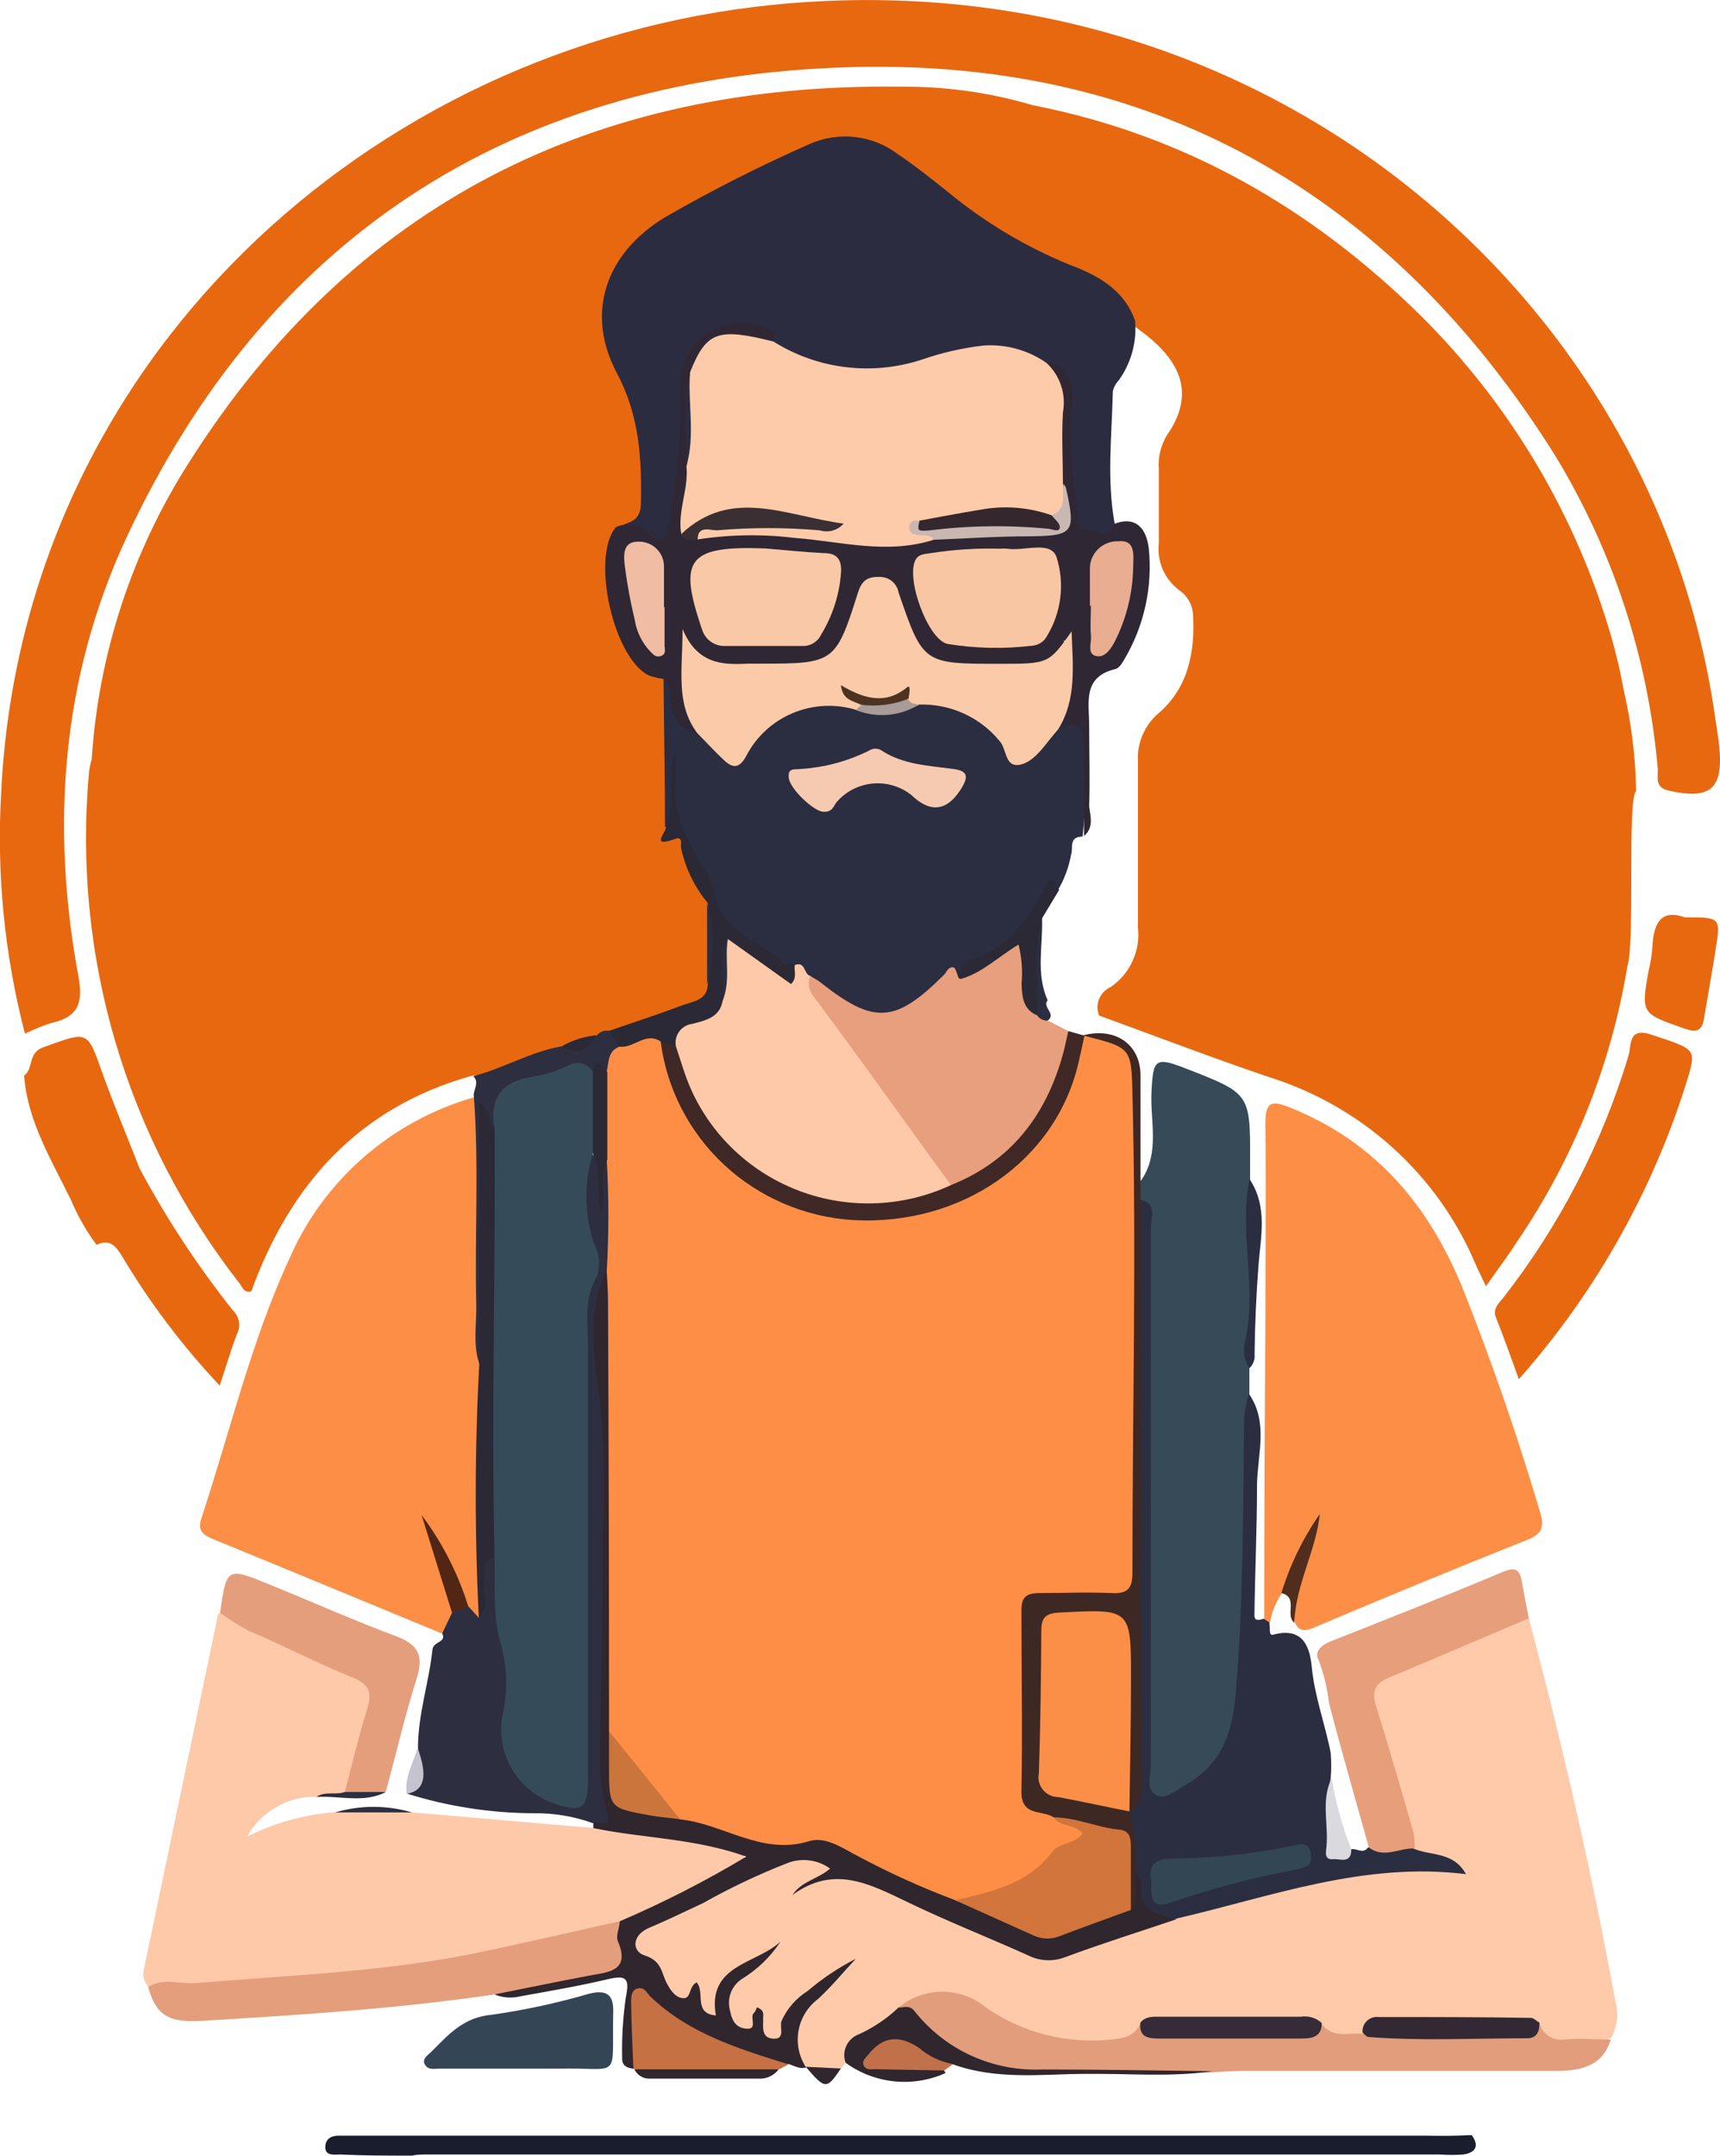 <svg width="91" height="114" viewBox="0 0 91 114" fill="none" xmlns="http://www.w3.org/2000/svg">
<g clip-path="url(#clip0_20_701)">
<path d="M77.864 112.899C78.276 113.472 78.077 113.827 77.421 113.925C77.013 113.955 76.602 113.955 76.193 113.925H22.611C22.336 113.925 22.069 113.925 21.794 113.985C20.521 113.985 19.247 113.985 17.98 113.925C17.668 113.925 17.149 114.03 17.218 113.442C17.271 113.02 17.622 112.914 18.026 112.929C18.568 112.929 19.117 112.929 19.666 112.929H75.407C76.224 112.944 77.04 112.944 77.864 112.899Z" fill="#1A1D2D"/>
<path d="M7.377 61.769C8.798 64.424 10.457 66.948 12.335 69.309C12.494 69.463 12.601 69.662 12.639 69.879C12.677 70.095 12.646 70.318 12.549 70.516C12.221 71.345 11.977 72.205 11.626 73.268C9.657 71.177 7.922 68.882 6.454 66.421C6.11 65.864 5.798 65.494 5.111 65.826C4.558 65.085 4.099 64.28 3.746 63.428C4.882 62.719 5.882 61.709 7.377 61.769Z" fill="#E86810"/>
<path d="M7.377 61.769C6.11 62.199 5.157 63.277 3.746 63.436C2.716 61.324 1.457 59.288 1.274 56.876C1.8 56.499 1.442 55.662 2.319 55.368C4.669 54.523 4.608 54.448 5.431 56.778C6.027 58.436 6.728 60.095 7.377 61.769Z" fill="#E86810"/>
<path d="M86.56 41.825C86.08 42.293 86.514 49.825 86.103 51.07C85.248 56.281 83.263 61.249 80.282 65.63C79.801 66.384 79.26 67.093 78.619 68.012C78.375 67.492 78.199 67.16 78.055 66.821C77.066 64.487 75.575 62.394 73.684 60.688C71.793 58.982 69.549 57.704 67.108 56.943C64.102 55.925 61.135 54.787 58.152 53.701C58.036 53.421 58.035 53.107 58.149 52.825C58.263 52.544 58.482 52.317 58.762 52.193C59.269 51.844 59.67 51.367 59.924 50.81C60.178 50.254 60.275 49.64 60.204 49.034C60.204 46.101 60.204 43.175 60.204 40.249C60.178 39.759 60.268 39.27 60.468 38.821C60.669 38.372 60.972 37.975 61.356 37.663C62.882 36.313 63.232 34.436 63.118 32.483C63.102 32.232 63.03 31.988 62.906 31.769C62.781 31.55 62.609 31.361 62.401 31.216C62.016 30.933 61.713 30.555 61.522 30.119C61.33 29.684 61.257 29.207 61.31 28.736C61.31 27.431 61.31 26.119 61.31 24.815C61.258 24.181 61.411 23.548 61.745 23.005C63.27 20.811 62.408 19.122 60.654 17.727L60.005 17.237C59.063 15.848 57.717 14.773 56.145 14.153C53.346 12.958 50.767 11.309 48.517 9.274C46.19 7.322 43.81 7.065 41.255 8.679C39.409 9.847 37.265 10.436 35.457 11.695C32.406 13.821 31.437 16.407 33.085 19.74C34.003 21.749 34.404 23.951 34.252 26.149C34.283 26.531 34.199 26.913 34.012 27.248C33.825 27.583 33.542 27.857 33.199 28.034C32.994 28.208 32.834 28.427 32.73 28.673C32.627 28.919 32.584 29.186 32.604 29.452C32.49 32.114 32.993 34.496 35.488 36.042C35.808 38.455 35.549 40.875 35.602 43.288C35.823 43.507 34.839 44.087 35.854 44.095C36.136 44.095 36.304 44.389 36.365 44.653C36.639 45.829 37.402 46.802 37.761 47.941C37.837 49.237 37.807 50.542 37.761 51.846C37.722 52.231 37.562 52.594 37.304 52.883C37.045 53.173 36.7 53.375 36.319 53.46C35.038 53.927 33.738 54.34 32.421 54.697C32.162 54.802 31.902 54.892 31.658 54.991C31.017 55.187 30.377 55.405 29.751 55.647C28.749 55.911 27.777 56.277 26.852 56.74C26.25 57.094 25.632 56.83 25.029 56.868C18.98 58.534 15.348 62.629 13.296 68.284C12.9 68.389 12.816 68.05 12.678 67.869C6.658 60.165 3.813 50.494 4.714 40.8C4.742 40.578 4.788 40.358 4.852 40.144C5.215 34.546 6.999 29.129 10.039 24.392C18.713 10.745 31.46 4.366 47.655 4.584C50.023 4.563 52.381 4.894 54.65 5.565C62.683 7.133 69.427 11.031 75.171 16.694C79.913 21.409 83.374 27.232 85.233 33.622C85.509 34.564 85.733 35.52 85.904 36.487C86.313 38.239 86.533 40.028 86.56 41.825Z" fill="#E86810"/>
<path d="M1.32 54.659C0.238 50.501 -0.187 46.202 0.061 41.916C1.167 19.114 19.529 2.413 40.889 0.256C66.825 -2.36 87.666 15.661 90.763 38.078C90.832 38.568 90.924 39.051 90.969 39.541C91.168 41.742 90.466 42.3 88.269 41.803C87.506 41.622 87.75 41.049 87.704 40.611C87.193 34.798 85.354 29.176 82.326 24.166C73.615 10.217 60.898 2.888 44.306 3.574C26.883 4.268 14.014 12.66 6.66 28.494C3.25 35.869 2.678 43.703 4.15 51.635C4.425 53.143 4.074 53.792 2.67 54.108C2.207 54.259 1.756 54.443 1.32 54.659Z" fill="#E86810"/>
<path d="M80.885 85.573C82.67 92.262 84.218 99.003 85.462 105.811C85.557 106.137 85.586 106.478 85.546 106.814C85.507 107.151 85.401 107.476 85.233 107.772C83.784 108.42 82.395 108.526 81.114 107.387C79.069 106.814 76.987 107.214 74.919 107.131C73.996 107.131 73.004 106.935 72.203 107.651C71.791 107.833 71.336 107.901 70.887 107.848C70.439 107.795 70.013 107.623 69.656 107.35C66.717 107.01 63.75 106.988 60.806 107.282C58.793 108.79 56.618 108.285 54.49 107.689C53.539 107.382 52.638 106.943 51.812 106.384C51.251 105.961 50.563 105.735 49.857 105.742C49.151 105.749 48.467 105.988 47.914 106.422C46.824 107.252 45.412 107.727 44.749 109.061L44.497 109.378C44.229 109.59 43.892 109.699 43.549 109.682C43.206 109.665 42.881 109.525 42.636 109.287H42.674C42.24 108.892 41.978 108.347 41.941 107.766C41.904 107.184 42.095 106.611 42.475 106.166C42.907 105.568 43.42 105.033 44.001 104.575C43.131 105.389 41.941 106.196 41.491 107.591C41.407 107.847 41.102 108.194 40.911 107.998C40.316 107.38 39.386 107.621 38.798 107.146C38.622 107.001 38.478 106.822 38.375 106.619C38.273 106.416 38.214 106.195 38.204 105.968C38.193 105.742 38.23 105.516 38.313 105.304C38.395 105.093 38.522 104.901 38.684 104.741C39.084 104.316 39.544 103.95 40.05 103.655C39.287 104.273 38.058 104.71 38.142 106.211C38.142 106.678 37.73 106.912 37.257 106.618C35.898 105.751 34.691 104.668 33.687 103.414C33.557 103.296 33.461 103.147 33.406 102.981C33.352 102.815 33.342 102.638 33.377 102.467C33.413 102.296 33.492 102.138 33.608 102.006C33.724 101.875 33.872 101.775 34.038 101.717C36.533 100.533 38.898 99.063 41.499 98.098C41.711 98.014 41.935 97.963 42.163 97.947C42.849 97.947 43.688 97.819 43.902 98.611C44.062 99.274 43.139 99.229 42.857 99.508C42.605 99.636 42.857 99.779 42.758 99.644C42.658 99.508 42.758 99.591 42.842 99.538C43.417 99.169 44.087 98.97 44.773 98.962C45.458 98.954 46.132 99.138 46.717 99.493C49.204 100.714 51.774 101.755 54.345 102.848C54.714 103.021 55.115 103.114 55.523 103.122C55.93 103.13 56.335 103.052 56.71 102.893C58.513 102.143 60.369 101.525 62.264 101.046C66.841 99.809 71.364 98.475 76.109 98.414C75.6 98.328 75.127 98.101 74.744 97.758C73.676 95.315 73.264 92.684 72.455 90.165C72.324 89.822 72.336 89.44 72.489 89.105C72.642 88.77 72.924 88.509 73.271 88.378C75.438 87.345 77.665 86.463 79.855 85.491C80.017 85.406 80.2 85.369 80.382 85.384C80.564 85.398 80.739 85.464 80.885 85.573Z" fill="#FECAAA"/>
<path d="M21.795 95.836L31.376 96.658C31.526 96.56 31.695 96.493 31.872 96.462C32.049 96.431 32.231 96.436 32.406 96.477C34.358 96.649 36.297 96.944 38.211 97.359C38.73 97.487 39.363 97.638 39.393 98.301C39.424 98.965 38.852 99.055 38.417 99.304C36.586 100.315 34.678 101.182 32.711 101.898C26.782 103.624 20.667 104.651 14.494 104.959C12.69 105.153 10.877 105.249 9.063 105.246C8.655 105.281 8.244 105.219 7.865 105.065C7.753 104.953 7.67 104.815 7.623 104.664C7.577 104.513 7.568 104.353 7.598 104.198C8.91 97.924 10.225 91.641 11.542 85.347C11.542 85.347 11.603 85.287 11.641 85.264C12.877 85.264 13.739 86.222 14.86 86.569C16.214 87.082 17.536 87.674 18.819 88.341C19.537 88.665 20.093 89.178 19.864 90.015C19.422 91.651 19.209 93.363 18.263 94.833C17.767 94.991 17.225 94.833 16.737 95.006C15.99 94.995 15.254 95.185 14.608 95.557C13.963 95.93 13.433 96.469 13.075 97.118C14.515 96.391 16.086 95.952 17.698 95.828C19.058 95.661 20.435 95.664 21.795 95.836Z" fill="#FDC9A9"/>
<path d="M23.374 86.373C19.346 84.714 15.318 83.04 11.283 81.389C10.756 81.17 10.436 80.951 10.649 80.303C12.175 75.688 13.281 70.938 15.333 66.504C16.224 64.473 17.557 62.661 19.237 61.196C20.916 59.731 22.902 58.65 25.052 58.029C25.616 58.519 25.464 59.19 25.471 59.794C25.471 63.292 25.471 66.791 25.471 70.29C25.422 70.874 25.484 71.462 25.654 72.024C25.517 75.356 25.601 78.704 25.471 82.045C25.471 83.161 26.021 84.239 25.593 85.347C25.273 85.86 24.96 85.619 24.655 85.347C23.892 83.771 23.358 82.082 22.74 80.944C23.152 82.105 24.083 83.56 24.182 85.309C24.083 85.8 23.938 86.23 23.374 86.373Z" fill="#FD8E46"/>
<path d="M66.886 85.596C66.886 80.514 66.907 75.429 66.947 70.342C66.947 66.7 66.993 63.051 66.947 59.409C66.947 58.21 67.298 58.18 68.29 58.58C72.867 60.427 75.682 63.858 77.444 68.269C78.97 72.119 80.32 76.033 81.495 80.009C81.724 80.763 81.548 81.125 80.816 81.419C77.027 82.927 73.249 84.48 69.48 86.079C68.999 86.282 68.717 86.237 68.511 85.807C68.206 83.854 68.916 82.158 69.839 80.401C68.939 81.63 68.992 83.266 67.825 84.239C67.502 84.702 67.288 85.23 67.199 85.785C66.894 85.981 66.879 85.8 66.886 85.596Z" fill="#FD8E46"/>
<path d="M66.101 72.348V73.735C66.323 74.881 66.359 76.055 66.207 77.212C66.085 79.044 66.078 80.891 66.139 82.716C66.238 85.415 65.681 88.069 65.719 90.769C65.719 92.684 63.881 94.78 61.974 95.233C61.135 95.436 60.646 95.15 60.547 94.282C60.52 93.78 60.52 93.277 60.547 92.774C60.547 83.696 60.547 74.615 60.547 65.532C60.645 64.861 60.534 64.177 60.227 63.571C60.125 63.377 60.088 63.155 60.121 62.939C60.154 62.722 60.255 62.521 60.41 62.365C61.363 60.917 60.852 59.303 60.921 57.765C61.005 55.986 61.112 55.865 62.775 56.514C66.146 57.826 66.147 57.826 66.139 61.407C66.139 61.724 66.139 62.041 66.139 62.357C66.427 64.834 66.453 67.333 66.215 69.814C66.108 70.659 66.169 71.473 66.101 72.348Z" fill="#364A58"/>
<path d="M60.364 63.435C61.249 63.669 60.89 64.386 60.89 64.898C60.89 74.391 60.89 83.892 60.89 93.393C60.89 93.905 60.608 94.592 61.135 94.901C61.661 95.21 62.241 94.659 62.729 94.38C64.544 93.325 65.17 91.839 65.368 89.653C65.803 84.721 65.75 79.805 65.826 74.882C65.87 74.482 65.954 74.088 66.078 73.705C67.123 75.213 66.528 76.895 66.505 78.508C66.505 80.77 66.398 83.108 66.368 85.408C66.368 85.769 66.65 85.649 66.864 85.596L67.146 85.785C67.237 86.003 67.077 86.539 67.382 86.433C68.977 86.011 69.305 87.142 69.404 88.167C69.556 89.728 70.113 91.183 70.403 92.691C70.441 93.135 70.441 93.582 70.403 94.026C70.205 95.134 70.571 96.198 70.609 97.291C70.609 97.736 70.907 98.045 71.441 97.796C71.746 97.683 72.097 98.075 72.371 97.698C73.18 97.532 73.996 97.193 74.79 97.751C75.69 98.143 76.895 97.894 77.559 99.101C72.142 98.43 67.23 100.299 62.203 101.461C60.303 101.461 60.303 101.461 59.769 99.199C59.769 98.06 59.395 96.937 59.479 95.798C59.548 95.655 59.617 95.511 59.678 95.368C59.893 94.867 59.972 94.318 59.906 93.777C59.754 90.867 60.189 87.949 59.609 85.038C59.433 84.126 59.937 83.13 59.929 82.128C59.929 76.548 59.929 70.968 59.929 65.388C59.975 64.687 59.792 63.978 60.364 63.435Z" fill="#2B2E40"/>
<path d="M55.436 53.965L56.519 54.523C56.73 55.278 56.652 56.084 56.298 56.785C55.557 59.12 53.974 61.106 51.851 62.365C51.42 62.704 50.873 62.866 50.325 62.817C48.998 61.814 48.204 60.382 47.274 59.047C45.847 57.087 44.359 55.156 42.986 53.158C42.62 52.638 42.224 52.11 42.819 51.492C43.452 51.326 43.826 51.809 44.253 52.103C46.541 53.611 47.373 53.52 49.356 51.635C49.776 51.243 50.119 50.678 50.836 51.092C51.713 51.228 52.224 50.557 52.858 50.172C53.979 49.501 54.383 49.682 54.46 50.987C54.528 51.801 54.216 52.706 54.986 53.369C55.155 53.553 55.306 53.753 55.436 53.965Z" fill="#E79F7D"/>
<path d="M60.09 99.108C60.201 99.197 60.285 99.314 60.332 99.447C60.38 99.581 60.388 99.724 60.356 99.862C60.356 101.137 61.333 101.272 62.256 101.483C60.28 102.147 58.289 102.773 56.336 103.497C56.022 103.616 55.685 103.669 55.348 103.65C55.012 103.632 54.683 103.544 54.383 103.391C52.27 102.441 50.111 101.589 48.029 100.586C45.946 99.583 44.108 98.618 41.926 100.201C42.437 99.448 43.269 99.372 43.917 98.807C43.592 98.57 43.211 98.421 42.81 98.372C42.409 98.323 42.002 98.376 41.629 98.528C40.109 99.124 38.633 99.824 37.212 100.624C36.266 101.061 35.327 101.529 34.366 101.928C33.405 102.328 33.428 103.187 34.107 103.399C35.045 103.693 34.992 104.364 35.297 104.907C35.488 105.269 35.77 105.661 36.174 105.661C36.578 105.661 36.434 105.042 36.853 104.824C37.326 105.314 36.655 106.475 37.875 106.573C37.402 103.874 40.019 103.866 41.293 102.667C40.768 103.472 40.066 104.149 39.241 104.65C38.979 104.824 38.778 105.075 38.666 105.366C38.554 105.658 38.536 105.977 38.615 106.279C38.707 106.761 38.867 107.169 39.378 107.259C40.179 107.402 39.622 106.663 39.889 106.437C39.981 106.362 40.011 106.211 40.05 106.143C40.492 106.317 40.362 106.565 40.377 106.754C40.377 107.191 40.271 107.772 40.919 107.802C41.568 107.832 41.239 107.191 41.339 106.89C41.628 106.224 42.115 105.662 42.735 105.276C43.511 104.614 44.364 104.044 45.275 103.58C44.611 104.288 44.001 105.042 43.284 105.698C42.734 106.112 42.363 106.715 42.245 107.388C42.128 108.062 42.273 108.754 42.651 109.325C42.3 109.423 42.018 109.227 41.705 109.137C41.458 109.228 41.194 109.267 40.931 109.25C40.668 109.233 40.412 109.161 40.179 109.039C38.135 108.285 36.098 107.568 34.45 106.083C34.383 106.008 34.292 105.957 34.193 105.94C34.093 105.922 33.99 105.938 33.901 105.985C33.565 107.071 34.473 108.345 33.527 109.393C33.191 109.348 32.902 109.25 32.917 108.835C32.892 107.763 32.956 106.692 33.108 105.63C33.313 104.635 33.169 104.416 32.154 104.658C30.628 105.02 29.103 105.276 27.523 105.563C27.08 105.672 26.613 105.641 26.189 105.472C26.387 104.861 26.951 104.929 27.424 104.824C28.66 104.537 29.911 104.296 31.17 104.07C31.994 103.926 32.535 103.64 32.398 102.675C32.352 102.474 32.366 102.265 32.438 102.073C32.51 101.88 32.636 101.712 32.802 101.589C35.106 100.602 37.339 99.46 39.485 98.173C36.724 97.193 34 97.208 31.391 96.665C31.391 96.582 31.391 96.499 31.391 96.416C31.75 95.594 31.498 94.735 31.521 93.898C31.567 91.636 31.445 89.374 31.521 87.074C31.612 83.621 31.521 80.167 31.559 76.714C31.5 75.152 31.36 73.594 31.139 72.046C30.868 70.59 31.03 69.086 31.605 67.718C31.757 67.432 31.879 66.964 32.368 67.326C32.655 67.844 32.772 68.437 32.703 69.023C32.703 76.435 32.703 83.847 32.703 91.259C32.703 91.478 32.635 91.696 32.642 91.922C32.757 96.017 32.207 95.119 35.892 95.821C37.334 96.175 38.844 96.296 40.172 97.065C40.38 97.158 40.606 97.206 40.835 97.206C41.064 97.206 41.29 97.158 41.499 97.065C42.067 96.902 42.663 96.857 43.25 96.932C43.837 97.007 44.401 97.201 44.909 97.502C46.763 98.46 48.677 99.266 50.577 100.119C51.252 100.368 51.91 100.663 52.545 101.001C54.978 102.614 57.252 101.755 59.51 100.609C59.891 100.217 59.548 99.478 60.09 99.108Z" fill="#2F262E"/>
<path d="M32.101 67.213C31.124 69.226 31.338 71.353 31.673 73.434C31.96 75.977 32.034 78.539 31.895 81.095C31.895 84.015 31.862 86.931 31.795 89.841C31.795 91.839 31.559 93.951 32.139 95.964C32.368 96.763 31.605 96.213 31.376 96.409C30.375 96.046 29.315 95.867 28.248 95.881C25.973 95.873 23.712 95.525 21.543 94.848C22.028 94.132 22.231 93.266 22.115 92.412C22.115 90.656 22.695 88.967 22.878 87.24C22.924 86.765 23.641 86.87 23.396 86.365C23.58 85.996 23.755 85.611 23.93 85.249C24.213 85.121 24.411 84.729 24.808 84.97L25.334 85.551C25.56 84.843 25.589 84.087 25.418 83.364C25.418 82.836 25.227 82.09 26.242 82.301C26.416 82.452 26.525 82.662 26.547 82.889C26.547 85.626 27.554 88.288 27.05 91.07C26.95 91.842 27.104 92.625 27.488 93.304C27.873 93.983 28.468 94.522 29.186 94.84C30.155 95.248 30.537 95.044 30.643 94.026C30.666 93.576 30.666 93.126 30.643 92.676V70.357C30.587 69.457 30.701 68.555 30.979 67.696C31.183 67.093 31.164 66.439 30.926 65.848C30.615 64.576 30.535 63.258 30.689 61.958C30.667 61.755 30.706 61.55 30.803 61.37C30.9 61.19 31.049 61.043 31.231 60.947C32.261 61.701 31.529 62.78 31.811 63.669C31.773 63.009 31.773 62.347 31.811 61.686C31.811 61.324 31.963 61.053 32.375 61.407C32.711 63.36 33.138 65.321 32.101 67.213Z" fill="#2D2E3F"/>
<path d="M47.533 106.158C48.181 105.617 49.003 105.319 49.852 105.319C50.701 105.319 51.523 105.617 52.171 106.158C54.119 107.506 56.498 108.104 58.861 107.84C59.563 107.772 60.044 107.621 60.334 106.995C60.873 107.242 61.463 107.366 62.058 107.357C64.194 107.357 66.337 107.402 68.481 107.357C68.984 107.379 69.485 107.267 69.93 107.033C70.495 107.787 71.326 107.485 72.074 107.538C74.309 107.184 76.559 107.463 78.802 107.38C79.7 107.445 80.603 107.321 81.449 107.018C81.535 107.291 81.717 107.524 81.962 107.676C82.206 107.828 82.498 107.889 82.784 107.847C83.585 107.772 84.409 107.847 85.225 107.847C84.767 109.295 83.593 109.506 82.296 109.506H65.788C65.246 109.506 64.697 109.551 64.155 109.581C60.631 109.679 57.091 109.725 53.575 109.581C52.363 109.536 51.18 109.201 50.127 108.605C49.075 108.009 48.185 107.169 47.533 106.158Z" fill="#E19D7C"/>
<path d="M80.358 72.929C79.908 71.7 79.55 70.667 79.153 69.686C78.955 69.189 79.29 68.932 79.534 68.623C82.523 64.79 84.771 60.445 86.164 55.805C86.316 55.315 86.118 54.297 87.346 54.704C89.635 55.458 89.741 55.458 89.345 56.846C87.55 62.781 84.486 68.266 80.358 72.929Z" fill="#E86810"/>
<path d="M32.787 101.589C32.787 101.943 32.566 102.343 32.688 102.637C33.359 104.228 32.223 104.273 31.162 104.469C29.484 104.786 27.813 105.133 26.143 105.465C21.009 106.219 15.837 106.55 10.657 106.859C8.88 106.957 8.262 106.558 7.834 105.065C8.643 104.567 9.52 104.929 10.36 104.861C15.501 104.432 20.681 104.258 25.746 103.157C28.119 102.652 30.453 102.117 32.787 101.589Z" fill="#E49E7B"/>
<path d="M74.843 97.743C74.034 97.706 73.218 98.294 72.425 97.691C71.715 95.157 70.983 92.624 70.319 90.075C70.226 89.287 70.039 88.513 69.762 87.768C69.518 87.315 69.938 86.976 70.411 86.787C73.462 85.581 76.514 84.382 79.481 83.131C80.107 82.867 80.397 82.934 80.511 83.598C80.625 84.262 80.755 84.918 80.885 85.574C78.398 86.629 75.911 87.692 73.416 88.74C72.654 89.057 72.593 89.547 72.814 90.249C73.508 92.465 74.149 94.697 74.79 96.929C74.839 97.198 74.857 97.471 74.843 97.743Z" fill="#E79E7A"/>
<path d="M18.247 94.757C18.621 93.332 18.949 91.9 19.392 90.49C19.659 89.638 19.681 89.117 18.674 88.71C16.783 87.956 14.99 86.999 13.113 86.214C12.604 85.933 12.112 85.621 11.641 85.279C11.992 82.874 12 82.867 14.227 83.771C16.455 84.676 18.659 85.664 20.91 86.501C22.054 86.931 22.435 87.451 22.069 88.68C21.436 90.671 20.963 92.714 20.421 94.712C19.726 94.987 18.954 95.003 18.247 94.757Z" fill="#E49E7C"/>
<path d="M60.09 99.108C59.983 99.734 60.326 100.42 59.83 100.993C59.22 100.42 59.365 99.659 59.41 98.98C59.479 97.766 59.105 97.042 57.786 96.846C57.023 96.741 56.306 96.499 55.497 96.431C53.857 95.964 53.605 95.677 53.582 94.124C53.547 91.379 53.547 88.637 53.582 85.898C53.582 84.194 53.971 83.862 55.688 83.794C56.55 83.794 57.412 83.794 58.282 83.756C58.945 83.756 59.311 83.402 59.281 82.746C59.182 80.484 59.601 78.222 59.38 76.02C59.372 75.167 59.41 74.314 59.494 73.464C59.556 67.982 59.792 62.493 59.334 57.011C59.22 55.677 58.053 55.647 57.412 54.968C57.367 54.898 57.326 54.825 57.29 54.749C58.999 54.297 60.341 55.217 60.341 56.868C60.341 58.693 60.341 60.523 60.341 62.357C60.341 62.719 60.341 63.111 60.341 63.436C60.341 69.777 60.417 76.118 60.341 82.452C60.273 86.35 60.501 90.241 60.341 94.132C60.341 94.742 60.456 95.421 59.739 95.79C59.416 95.192 59.283 94.512 59.357 93.838C59.357 91.636 59.357 89.442 59.357 87.24C59.357 85.883 59.174 85.77 57.564 85.732C55.802 85.732 55.657 85.822 55.611 87.18C55.665 89.242 55.604 91.306 55.428 93.363C55.299 94.245 55.894 94.494 56.603 94.72C57.656 95.067 58.892 94.803 59.754 95.753C60.028 96.85 60.141 97.98 60.09 99.108Z" fill="#3E2823"/>
<path d="M27.34 109.385H23.244C22.985 109.385 22.657 109.476 22.481 109.174C22.306 108.873 22.626 108.684 22.802 108.511C23.717 107.598 24.51 106.663 26.028 106.535C27.772 106.286 29.495 105.913 31.185 105.419C32.04 105.216 32.467 105.419 32.444 106.369C32.36 110.087 32.94 109.31 29.492 109.385C28.729 109.385 28.035 109.385 27.31 109.385H27.34Z" fill="#344656"/>
<path d="M50.31 62.666C53.483 61.4 55.314 59.002 56.214 55.828C56.336 55.398 56.42 54.96 56.519 54.523L57.328 54.749L57.374 54.802C57.501 54.99 57.577 55.208 57.596 55.433C57.614 55.659 57.575 55.885 57.48 56.091C56.428 60.133 53.964 62.983 49.936 64.272C45.71 65.622 41.751 65.026 38.325 62.056C36.638 60.661 35.43 58.782 34.87 56.68C34.757 56.433 34.695 56.167 34.687 55.896C34.679 55.626 34.726 55.356 34.824 55.104C35.182 54.802 35.503 54.998 35.831 55.172C36.298 55.665 36.613 56.279 36.739 56.943C37.501 59.012 38.959 60.76 40.868 61.895C42.776 63.03 45.022 63.483 47.228 63.179C48.242 62.983 49.242 62.546 50.31 62.666Z" fill="#3F2825"/>
<path d="M89.131 48.506C91.023 48.506 91.038 48.506 90.779 50.15C90.588 51.386 90.359 52.623 90.153 53.86C90.046 54.501 89.787 54.614 89.131 54.395C86.843 53.581 86.804 53.641 87.239 51.251C87.324 50.901 87.382 50.546 87.415 50.188C87.468 48.943 87.781 48.023 89.131 48.506Z" fill="#E86810"/>
<path d="M33.512 109.385C33.466 108.224 33.405 107.055 33.39 105.894C33.39 105.608 33.39 105.208 33.756 105.14C34.122 105.072 34.206 105.374 34.397 105.563C36.449 107.538 39.088 108.337 41.72 109.159L41.201 109.431C38.673 109.807 36.102 109.807 33.573 109.431L33.512 109.385Z" fill="#C67143"/>
<path d="M47.533 106.158C47.831 106.158 48.105 106 48.38 106.339C49.175 107.35 50.203 108.159 51.379 108.696C52.555 109.234 53.844 109.486 55.139 109.431C58.136 109.431 61.142 109.483 64.148 109.521C61.859 109.853 59.571 109.627 57.343 109.657C55.116 109.687 52.682 109.981 50.424 109.159C50.051 109.231 49.665 109.214 49.299 109.11C48.934 109.007 48.597 108.82 48.319 108.564C48.187 108.436 48.027 108.341 47.852 108.287C47.676 108.232 47.49 108.22 47.308 108.25C47.127 108.28 46.955 108.352 46.807 108.46C46.659 108.569 46.539 108.71 46.457 108.873C47.647 109.31 48.959 108.624 49.959 109.499L50.028 109.619C49.177 110.001 48.239 110.152 47.31 110.057C46.38 109.961 45.494 109.623 44.741 109.076C44.632 108.784 44.645 108.462 44.777 108.179C44.908 107.896 45.148 107.677 45.443 107.568C46.214 107.217 46.92 106.74 47.533 106.158Z" fill="#2F262E"/>
<path d="M25.357 72.114C25.006 71.066 25.227 69.988 25.197 68.917C25.113 65.29 25.342 61.656 25.075 58.029C24.983 57.66 25.418 57.275 25.037 56.906C26.646 56.491 28.088 55.601 29.751 55.322C30.082 55.37 30.42 55.343 30.738 55.242C31.057 55.142 31.348 54.97 31.59 54.742C31.662 54.65 31.759 54.58 31.869 54.539C31.98 54.498 32.099 54.487 32.215 54.508C32.871 54.508 32.902 54.998 32.864 55.488C32.727 55.923 32.523 56.335 32.261 56.71C31.903 56.769 31.54 56.794 31.178 56.785C29.652 56.559 28.447 57.328 27.127 57.78C26.7 57.931 26.646 58.384 26.555 58.791C26.463 59.198 26.555 59.65 25.975 59.673C25.938 59.65 25.902 59.625 25.868 59.598C25.723 59.417 25.7 59.53 25.708 59.666C25.883 63.277 25.754 66.889 25.769 70.493C25.754 71.051 25.876 71.677 25.357 72.114Z" fill="#2D2E3F"/>
<path d="M66.101 72.348C65.852 71.969 65.759 71.51 65.841 71.066C66.558 68.178 65.521 65.238 66.108 62.35C67.085 63.79 66.696 65.419 66.581 66.934C66.467 68.45 66.391 70.056 66.375 71.624C66.389 71.757 66.371 71.892 66.323 72.018C66.276 72.143 66.2 72.256 66.101 72.348Z" fill="#2B2E40"/>
<path d="M49.959 109.483L46.297 109.416C46.091 109.416 45.824 109.476 45.702 109.227C45.58 108.978 45.794 108.82 45.931 108.654C46.694 107.681 47.556 107.583 48.616 108.285C49.129 108.728 49.754 109.025 50.424 109.144L49.959 109.483Z" fill="#C0714A"/>
<path d="M33.565 109.423H41.194C41.087 109.568 40.949 109.688 40.789 109.772C40.629 109.857 40.452 109.905 40.271 109.913C38.287 109.913 36.296 109.913 34.305 109.913C34.148 109.906 33.997 109.856 33.866 109.77C33.736 109.684 33.632 109.564 33.565 109.423Z" fill="#2F262E"/>
<path d="M67.794 84.239C68.249 82.748 68.936 81.336 69.831 80.054C69.617 82.037 68.534 83.824 68.481 85.807C67.962 85.408 68.717 84.465 67.794 84.239Z" fill="#502D1D"/>
<path d="M71.494 97.789C71.494 98.588 70.884 98.271 70.533 98.309C70.029 98.362 70.159 97.887 70.182 97.63C70.289 96.424 69.877 95.187 70.457 94.019C70.664 95.309 71.011 96.573 71.494 97.789Z" fill="#DAD9DD"/>
<path d="M55.436 53.965C55.33 53.973 55.224 53.953 55.127 53.908C55.031 53.863 54.948 53.795 54.887 53.709C54.124 52.05 54.406 50.376 54.78 48.702C54.78 48.566 54.994 48.566 55.131 48.566C55.184 50.014 54.795 51.484 55.428 52.894C55.108 53.249 55.909 53.603 55.436 53.965Z" fill="#2B2D40"/>
<path d="M22.092 92.42C22.641 93.928 22.466 94.682 21.52 94.856C21.383 93.973 21.878 93.227 22.092 92.42Z" fill="#C5C3CF"/>
<path d="M21.794 95.836H17.729C19.055 95.446 20.468 95.446 21.794 95.836Z" fill="#2D2E3F"/>
<path d="M42.628 109.287L44.489 109.378C43.734 110.494 43.665 110.494 42.628 109.287Z" fill="#2F262E"/>
<path d="M18.247 94.757H20.421C19.231 95.368 17.965 94.938 16.737 95.021C17.195 94.697 17.729 94.938 18.247 94.757Z" fill="#2D2E3F"/>
<path d="M60.051 16.95C60.157 18.072 59.851 19.193 59.189 20.11C59.035 20.272 58.926 20.473 58.877 20.69C58.823 23.028 58.548 25.373 58.976 27.703C59.288 28.246 58.976 28.457 58.495 28.502C57.793 28.502 57.046 28.427 56.855 27.612C56.58 26.802 56.433 25.955 56.42 25.101C56.535 23.721 56.077 22.349 56.374 20.954C56.542 20.2 56.016 19.695 55.268 19.491C53.346 18.345 51.362 18.594 49.364 19.235C47.032 20.046 44.481 19.992 42.185 19.084C41.702 18.972 41.268 18.707 40.95 18.33C40.286 17.29 39.271 17.35 38.31 17.659C37.74 17.842 37.247 18.204 36.905 18.69C36.563 19.176 36.392 19.76 36.418 20.351C36.452 22.542 36.293 24.732 35.945 26.896C35.495 29 35.343 29.113 33.481 28.133C33.285 28.046 33.114 27.911 32.986 27.74C33.535 27.559 33.893 27.378 33.908 26.617C33.954 24.219 33.832 21.972 32.635 19.725C30.964 16.581 32.009 13.399 35.205 11.476C37.676 10.055 40.223 8.766 42.834 7.616C43.584 7.282 44.411 7.154 45.229 7.245C46.047 7.337 46.824 7.644 47.48 8.136C48.418 8.769 49.303 9.471 50.188 10.179C52.111 11.764 54.266 13.05 56.58 13.995C58.075 14.553 59.464 15.307 60.051 16.95Z" fill="#2B2C40"/>
<path d="M50.638 51.492C50.569 51.341 50.546 51.092 50.333 51.153C50.119 51.213 50.081 51.401 49.959 51.53C47.373 54.116 46.244 54.191 43.406 51.944C43.238 51.809 43.04 51.718 42.857 51.597C42.468 51.696 42.216 51.319 41.85 51.326C40.721 51.236 40.103 50.278 39.203 49.818C37.265 48.778 37.38 46.523 36.327 44.947C35.274 43.371 35.648 41.727 35.564 40.076C35.64 41.154 35.564 42.233 35.564 43.311C35.564 43.567 35.488 43.748 35.182 43.726C35.182 41.117 35.129 38.508 35.106 35.899C35.816 35.778 35.808 36.366 35.823 36.736C35.83 37.152 35.95 37.56 36.17 37.915C36.39 38.27 36.702 38.561 37.074 38.757C37.232 38.844 37.381 38.948 37.517 39.066C38.646 40.053 38.592 39.993 39.638 38.99C41.224 37.482 43.009 36.381 45.374 37.256C46.434 37.626 47.441 37.256 48.425 37.007C49.282 36.895 50.153 37.011 50.949 37.344C51.744 37.676 52.435 38.214 52.949 38.9C53.956 40.084 53.956 40.106 55.078 38.99C55.32 38.723 55.594 38.485 55.894 38.282C56.702 37.724 57.351 37.837 57.374 38.877C57.505 40.663 57.472 42.458 57.275 44.238C56.512 44.238 56.802 44.857 56.664 45.211C56.544 45.87 56.307 46.504 55.962 47.081C55.421 46.953 55.39 47.481 55.245 47.722C54.176 49.45 52.555 50.777 50.638 51.492Z" fill="#2B2D40"/>
<path d="M57.351 44.208C57.351 42.7 57.351 41.192 57.351 39.684C57.351 38.726 57.267 37.935 55.97 38.545C55.642 38.101 55.879 37.671 56.039 37.271C56.474 36.2 56.344 35.069 56.466 33.968C56.466 33.788 56.138 33.908 56.321 33.916C56.39 33.916 56.405 33.916 56.405 33.984C56.321 34.994 55.573 35.333 54.742 35.409C53.201 35.544 51.652 35.544 50.111 35.409C48.944 35.303 48.303 34.474 47.823 33.509C47.541 32.935 47.403 32.317 47.159 31.737C47.022 31.405 46.869 31.043 46.396 31.05C45.923 31.058 45.809 31.427 45.633 31.759C45.382 32.385 45.176 33.033 44.871 33.629C44.64 34.197 44.236 34.68 43.716 35.011C43.195 35.342 42.583 35.505 41.964 35.477C40.965 35.477 39.965 35.477 38.966 35.477C38.511 35.538 38.047 35.489 37.616 35.334C37.184 35.179 36.797 34.922 36.487 34.587C36.037 36.095 36.8 37.407 36.815 38.779C36.455 38.679 36.135 38.474 35.896 38.19C35.658 37.905 35.513 37.556 35.48 37.188C35.48 36.691 35.533 36.238 35.091 35.899C34.831 35.865 34.575 35.804 34.328 35.718C32.459 34.798 31.277 29.542 32.551 27.914C32.619 27.823 32.795 27.808 32.917 27.755C33.352 27.816 33.817 27.718 34.191 28.087C35.167 29.067 35.282 28.328 35.442 27.499C35.842 25.145 36.026 22.76 35.991 20.374C35.976 19.857 36.089 19.344 36.32 18.879C36.55 18.415 36.891 18.013 37.314 17.708C37.737 17.403 38.228 17.204 38.746 17.128C39.264 17.053 39.792 17.103 40.286 17.275C40.606 17.38 41.156 17.448 40.881 18.029C40.606 18.285 40.301 18.187 39.988 18.127C38.005 17.78 37.524 18.051 36.777 19.974C36.624 21.447 36.586 22.929 36.662 24.408C36.769 25.539 36.334 26.632 36.411 27.755C36.54 28.163 36.838 28.155 37.173 28.065C39.592 27.582 41.979 28.11 44.375 28.261C45.999 28.439 47.639 28.414 49.257 28.185C51.279 28.11 53.285 27.733 55.314 27.929C55.924 27.989 56.077 27.665 56.077 27.13C56.095 26.597 56.028 26.065 55.879 25.554C55.733 24.679 55.697 23.79 55.772 22.907C55.807 21.634 55.65 20.364 55.306 19.137C56.702 19.356 56.832 20.328 56.71 21.444C56.587 23.512 56.71 25.587 57.076 27.627C57.145 28.193 57.732 27.982 58.068 28.148C58.404 28.313 58.831 28.321 58.915 27.718C60.173 27.212 60.662 28.057 60.776 28.977C60.991 31.04 60.531 33.118 59.464 34.904C59.357 35.092 59.189 35.341 59.006 35.379C57.259 35.801 57.625 37.158 57.625 38.349C57.625 39.782 57.671 41.215 57.625 42.647C57.694 43.168 57.877 43.771 57.351 44.208Z" fill="#2F2734"/>
<path d="M35.228 43.695C35.816 42.413 35.228 41.041 35.747 39.714C35.774 40.196 35.774 40.68 35.747 41.162C35.549 42.956 36.319 44.434 37.227 45.882C37.505 46.296 37.699 46.76 37.799 47.247C38.142 49.449 40.416 49.743 41.613 51.07C41.613 51.07 41.857 50.783 42.033 51.032C42.102 51.089 42.158 51.159 42.198 51.239C42.238 51.318 42.261 51.405 42.265 51.493C42.269 51.582 42.255 51.67 42.223 51.753C42.191 51.836 42.142 51.911 42.079 51.974C41.751 52.299 41.415 52.012 41.11 51.869C40.271 51.477 39.645 50.723 38.722 50.512C38.386 51.266 38.722 52.11 38.531 52.902C38.474 53.204 38.336 53.485 38.132 53.717C37.928 53.948 37.666 54.123 37.372 54.221C36.776 54.505 36.23 54.882 35.755 55.337L34.938 55.074C34.229 55.239 33.565 55.828 32.764 55.345L32.223 54.508C33.527 54.063 34.832 53.633 36.121 53.151C36.67 52.947 37.402 52.902 37.448 52.072C37.631 50.638 37.631 49.186 37.448 47.752C36.75 46.912 36.266 45.919 36.037 44.856C35.983 44.66 36.174 44.193 35.701 44.366C34.305 44.872 35.335 43.937 35.228 43.695Z" fill="#2A2935"/>
<path d="M37.41 47.752C37.807 49.165 37.807 50.659 37.41 52.072C37.418 50.632 37.41 49.192 37.41 47.752Z" fill="#2B2D40"/>
<path d="M31.567 54.742C31.139 55.496 30.575 55.835 29.728 55.322C30.291 54.999 30.918 54.801 31.567 54.742Z" fill="#2A2935"/>
<path d="M69.93 106.973C69.93 107.727 69.396 107.794 68.816 107.794H61.363C60.761 107.794 60.25 107.742 60.334 106.95C60.639 106.588 61.058 106.641 61.463 106.641H68.809C69.009 106.607 69.214 106.62 69.409 106.677C69.603 106.735 69.782 106.836 69.93 106.973Z" fill="#362B38"/>
<path d="M81.449 106.957C81.449 107.395 81.335 107.779 80.793 107.779C77.993 107.779 75.186 107.93 72.402 107.711C72.295 107.711 72.196 107.561 72.089 107.478C72.078 107.365 72.092 107.251 72.132 107.145C72.171 107.039 72.234 106.943 72.316 106.864C72.398 106.785 72.497 106.725 72.606 106.689C72.714 106.653 72.83 106.642 72.943 106.656C75.629 106.656 78.283 106.656 80.999 106.701C81.136 106.701 81.297 106.867 81.449 106.957Z" fill="#322934"/>
<path d="M25.357 72.114V58.293C25.96 58.61 25.746 59.319 26.181 59.65C26.791 60.231 26.631 60.985 26.646 61.686C26.715 65.381 26.478 69.068 26.517 72.748C26.517 75.357 26.639 77.966 26.646 80.574C26.706 80.885 26.696 81.204 26.617 81.511C26.538 81.817 26.392 82.102 26.189 82.346C25.426 82.497 25.723 83.1 25.647 83.538C25.54 84.209 25.952 84.963 25.334 85.558C25.109 81.08 25.117 76.592 25.357 72.114Z" fill="#2A2935"/>
<path d="M24.785 84.978L23.908 85.257L22.306 80.115C23.409 81.582 24.248 83.228 24.785 84.978Z" fill="#522615"/>
<path d="M50.638 51.492C50.767 51.266 50.859 50.889 51.034 50.843C53.247 50.285 54.399 48.694 55.344 46.802C55.68 46.146 55.84 46.84 56.039 47.051C55.734 47.556 55.428 48.061 55.131 48.559C54.65 50.255 54.925 51.982 54.887 53.694C54.124 53.392 54.078 52.713 54.048 52.027C54.112 51.33 54.058 50.626 53.888 49.946C52.835 50.572 51.965 51.454 50.836 51.763C50.814 51.764 50.792 51.76 50.772 51.751C50.752 51.742 50.735 51.728 50.722 51.711C50.686 51.641 50.658 51.568 50.638 51.492Z" fill="#2A2935"/>
<path d="M60.906 99.432C60.745 98.573 61.157 98.264 62.111 98.279C64.187 98.253 66.256 98.033 68.29 97.623C68.733 97.54 69.221 97.314 69.35 98C69.48 98.686 69.038 98.754 68.481 98.874C66.272 99.289 64.097 99.863 61.974 100.594C60.852 101.016 60.898 100.239 60.906 99.432Z" fill="#324654"/>
<path d="M38.508 49.652L41.85 52.035C42.193 51.703 41.995 51.349 42.048 51.032C42.62 50.806 42.513 51.507 42.857 51.597C42.785 51.803 42.773 52.024 42.822 52.236C42.87 52.447 42.977 52.641 43.131 52.796C45.55 56.061 47.922 59.371 50.31 62.666C49.012 63.271 47.601 63.6 46.167 63.632C44.733 63.664 43.308 63.398 41.984 62.852C40.66 62.305 39.468 61.49 38.483 60.46C37.498 59.429 36.742 58.205 36.266 56.868C36.09 56.363 35.938 55.85 35.77 55.36C35.737 55.223 35.733 55.081 35.759 54.943C35.786 54.804 35.842 54.673 35.923 54.558C36.004 54.442 36.11 54.345 36.232 54.273C36.354 54.201 36.49 54.155 36.632 54.139C37.28 53.965 38.066 53.822 38.226 52.947C38.592 51.869 38.074 50.715 38.508 49.652Z" fill="#FDC9A9"/>
<path d="M32.779 55.345C33.542 55.443 34.153 54.538 34.954 55.074C35.275 57.571 36.467 59.88 38.324 61.603C40.181 63.326 42.588 64.355 45.13 64.514C50.859 64.838 55.848 61.385 57.053 56.22C57.168 55.745 57.267 55.254 57.374 54.772C59.83 55.398 59.853 55.398 59.914 57.788C60.128 66.248 59.914 74.708 59.914 83.168C59.914 83.99 59.655 84.284 58.816 84.239C57.541 84.179 56.268 84.239 55.001 84.239C54.299 84.239 54.032 84.45 54.04 85.166C54.04 88.363 54.101 91.56 54.04 94.75C54.04 96.062 55.123 95.7 55.726 96.085C56.329 96.469 57.252 96.085 57.404 96.899C57.557 97.713 56.496 97.758 56.039 98.203C54.762 99.561 53.024 100.407 51.157 100.578C50.931 100.621 50.698 100.58 50.501 100.465C48.728 99.798 47.003 99.014 45.336 98.12C44.527 97.698 43.642 97.08 42.788 97.366C40.278 98.12 38.272 96.439 35.983 96.205C34.269 95.081 32.953 93.454 32.223 91.553C32.223 83.978 32.205 76.402 32.169 68.827C32.169 68.291 32.123 67.756 32.101 67.221C32.215 65.249 32.215 63.273 32.101 61.302C31.563 59.799 31.563 58.16 32.101 56.657C32.223 56.144 32.146 55.579 32.779 55.345Z" fill="#FE8E46"/>
<path d="M50.531 100.48C52.461 100.036 54.391 99.628 55.696 97.894C56.023 97.457 56.863 97.502 57.275 96.959C56.87 96.424 56.1 96.635 55.749 96.1C56.954 96.1 58.037 96.635 59.22 96.748C59.845 96.801 59.83 97.299 59.83 97.758V100.993C58.556 101.461 57.282 101.913 56.016 102.396C55.804 102.476 55.578 102.514 55.351 102.506C55.125 102.498 54.902 102.445 54.696 102.35L50.531 100.48Z" fill="#D1753C"/>
<path d="M32.223 91.545C33.479 93.088 34.732 94.639 35.983 96.198C35.45 96.13 34.908 96.085 34.382 95.994C32.223 95.602 32.223 95.602 32.223 93.408C32.223 92.789 32.223 92.164 32.223 91.545Z" fill="#CB753D"/>
<path d="M26.166 82.346C25.983 74.806 26.227 67.213 26.166 59.65C25.868 58.037 26.562 57.177 28.195 56.936C28.86 56.824 29.506 56.616 30.11 56.318C30.325 56.202 30.579 56.175 30.814 56.242C31.05 56.31 31.249 56.467 31.368 56.68C31.696 57.352 31.866 58.089 31.866 58.836C31.866 59.583 31.696 60.32 31.368 60.992C30.881 62.57 30.91 64.259 31.452 65.818C31.59 66.078 31.671 66.362 31.692 66.654C31.713 66.946 31.673 67.239 31.574 67.515C30.85 68.751 31.116 70.048 31.109 71.285C31.109 78.893 31.109 86.493 31.109 94.094C31.109 95.67 30.781 95.881 29.225 95.338C28.31 94.995 27.545 94.347 27.062 93.506C26.579 92.665 26.407 91.683 26.578 90.731C26.867 89.503 26.846 88.224 26.517 87.006C26.036 85.491 26.219 83.915 26.166 82.346Z" fill="#354B59"/>
<path d="M31.368 60.992C31.368 59.552 31.368 58.12 31.368 56.679C31.59 55.714 31.872 56.476 32.131 56.679C32.131 58.233 32.131 59.781 32.131 61.324C31.666 62.154 32.131 63.089 31.788 64.114C31.521 62.953 31.795 61.92 31.368 60.992Z" fill="#2A2935"/>
<path d="M59.754 95.783C58.503 95.542 57.267 95.263 56.008 95.029C55.85 95.03 55.694 94.996 55.551 94.93C55.408 94.863 55.282 94.766 55.182 94.646C55.082 94.525 55.01 94.384 54.972 94.232C54.934 94.081 54.931 93.923 54.963 93.77C55.047 91.259 55.078 88.74 55.093 86.23C55.093 85.551 55.306 85.31 56.023 85.272C59.838 85.068 59.838 85.046 59.838 88.755C59.838 91.093 59.784 93.43 59.754 95.768V95.783Z" fill="#FB8F47"/>
<path d="M49.402 28.54C46.93 29.339 44.482 28.63 42.025 28.442C40.323 28.235 38.601 28.263 36.907 28.524C36.975 27.77 37.006 27.68 37.883 27.642C39.5 27.575 41.117 27.582 42.521 27.642C40.941 27.346 39.323 27.306 37.73 27.522C37.044 27.642 36.853 28.63 36.052 28.276C35.816 27.054 36.441 25.886 36.319 24.672C36.617 23.02 36.273 21.339 36.51 19.68C37.372 17.531 37.967 17.32 40.919 18.059C42.07 18.782 43.37 19.243 44.723 19.41C46.076 19.577 47.45 19.445 48.746 19.024C49.812 18.652 50.918 18.399 52.041 18.27C53.224 18.19 54.399 18.514 55.367 19.19C55.721 19.52 55.986 19.932 56.138 20.389C56.29 20.846 56.324 21.333 56.237 21.806C56.161 23.081 56.237 24.362 56.237 25.644C56.435 26.353 56.588 27.054 55.749 27.507C53.537 27.446 51.309 27.22 49.158 27.914C48.837 28.2 49.7 28.2 49.402 28.54Z" fill="#FDCAAA"/>
<path d="M36.876 38.749C35.732 37.196 36.113 35.431 36.113 33.26C36.876 35.1 38.196 35.167 39.538 35.092H40.355C44.108 35.092 44.23 35.017 45.374 31.39C45.565 30.779 45.809 30.492 46.495 30.508C46.742 30.493 46.984 30.569 47.177 30.721C47.37 30.872 47.5 31.089 47.541 31.329C48.837 35.1 48.845 35.1 52.881 35.1C55.482 35.1 55.482 35.1 56.695 33.388C56.763 35.258 56.962 36.977 55.993 38.553C55.825 38.757 55.65 38.96 55.482 39.171C55.062 39.707 54.582 40.317 53.956 40.438C53.14 40.589 53.277 39.586 52.873 39.171C52.361 38.55 51.712 38.055 50.975 37.722C50.238 37.39 49.433 37.231 48.624 37.256C48.578 37.294 48.524 37.322 48.467 37.339C48.409 37.356 48.349 37.362 48.289 37.356C48.229 37.349 48.172 37.331 48.119 37.303C48.066 37.274 48.02 37.235 47.983 37.188C47.159 36.932 46.259 37.648 45.458 37.015C45.458 37.151 45.664 37.181 45.679 37.324C45.694 37.467 45.534 37.671 45.29 37.535C44.193 37.203 43.013 37.262 41.955 37.702C40.897 38.141 40.028 38.933 39.5 39.94C39.103 40.694 38.737 40.604 38.295 40.189C37.852 39.775 37.341 39.224 36.876 38.749Z" fill="#FBCAA9"/>
<path d="M43.566 42.926C43.086 42.926 41.812 41.742 41.735 41.154C41.659 40.566 42.048 40.709 42.338 40.664C43.611 40.586 44.854 40.253 45.992 39.684C46.088 39.621 46.201 39.587 46.316 39.587C46.431 39.587 46.544 39.621 46.64 39.684C47.785 40.438 49.135 40.483 50.455 40.664C51.218 40.77 51.218 41.071 50.897 41.637C50.134 42.896 49.249 43.032 48.204 42.029C47.634 41.582 46.912 41.368 46.187 41.431C45.462 41.494 44.789 41.83 44.306 42.368C44.1 42.564 44.085 42.956 43.566 42.926Z" fill="#F5CAB0"/>
<path d="M45.275 37.543L45.542 37.301C46.367 37.094 47.215 36.988 48.067 36.985C48.166 37.226 48.41 37.203 48.609 37.264C48.115 37.567 47.555 37.751 46.976 37.8C46.396 37.848 45.813 37.76 45.275 37.543Z" fill="#A99B9A"/>
<path d="M40.469 29C41.507 29.082 42.544 29.196 43.589 29.248C44.276 29.248 44.535 29.573 44.497 30.259C44.417 31.424 44.056 32.554 43.444 33.554C43.368 33.719 43.248 33.862 43.098 33.968C42.949 34.074 42.773 34.139 42.59 34.157C41.148 34.157 39.699 34.157 38.249 34.157C37.996 34.142 37.754 34.05 37.556 33.893C37.358 33.737 37.214 33.523 37.143 33.282C37.097 33.154 37.051 33.026 37.013 32.898C35.915 29.527 36.517 28.856 40.469 29Z" fill="#F9C9A7"/>
<path d="M52.896 29.015C53.033 29.003 53.171 29.003 53.308 29.015C54.2 29.158 55.596 28.562 55.901 29.467C56.118 30.158 56.185 30.887 56.097 31.606C56.009 32.325 55.768 33.017 55.39 33.637C55.316 33.778 55.208 33.898 55.074 33.986C54.941 34.074 54.787 34.128 54.627 34.142C53.133 34.323 51.62 34.293 50.134 34.051C49.059 33.818 47.846 30.402 48.486 29.527C48.677 29.279 48.967 29.301 49.249 29.248C50.455 29.059 51.676 28.981 52.896 29.015Z" fill="#F8C6A3"/>
<path d="M57.664 32.053V30.002C57.671 29.812 57.717 29.626 57.798 29.454C57.879 29.282 57.994 29.127 58.136 28.998C58.278 28.87 58.444 28.771 58.624 28.706C58.805 28.642 58.997 28.613 59.189 28.622C60.135 28.532 59.952 29.459 59.952 30.032C59.924 31.388 59.591 32.719 58.976 33.931C58.762 34.338 58.434 34.813 57.969 34.685C57.503 34.557 57.755 33.991 57.717 33.629C57.671 33.086 57.717 32.543 57.717 32.008L57.664 32.053Z" fill="#E9AD92"/>
<path d="M35.16 32.106C35.16 32.77 35.16 33.441 35.16 34.112C35.16 34.315 35.266 34.579 34.977 34.685C34.687 34.79 34.557 34.594 34.397 34.444C33.963 33.981 33.679 33.4 33.581 32.777C33.361 31.867 33.19 30.946 33.069 30.017C32.993 29.459 32.909 28.66 33.703 28.645C33.885 28.631 34.069 28.654 34.242 28.713C34.416 28.773 34.574 28.867 34.708 28.99C34.843 29.114 34.949 29.264 35.022 29.43C35.094 29.596 35.131 29.776 35.129 29.957C35.129 30.674 35.129 31.39 35.129 32.106H35.16Z" fill="#F0BCA3"/>
<path d="M36.037 28.245C38.692 25.735 41.568 27.28 44.634 27.688C44.481 27.864 44.278 27.991 44.051 28.055C43.825 28.117 43.584 28.113 43.36 28.042C41.55 27.887 39.731 27.887 37.921 28.042C37.563 28.042 36.929 27.763 36.891 28.532C36.578 28.547 36.235 28.638 36.037 28.245Z" fill="#3A3034"/>
<path d="M55.642 27.25C56.466 26.911 56.176 26.18 56.26 25.576C56.306 25.652 56.382 25.72 56.397 25.802C56.931 28.193 56.794 28.336 54.422 28.359C52.751 28.359 51.08 28.479 49.402 28.54C49.15 28.208 48.746 28.359 48.425 28.261C48.371 28.253 48.319 28.234 48.273 28.205C48.226 28.175 48.187 28.136 48.158 28.09C48.129 28.044 48.111 27.992 48.104 27.938C48.097 27.884 48.103 27.83 48.12 27.778C48.197 27.514 48.425 27.507 48.654 27.529C49.326 28.042 50.073 27.672 50.729 27.575C52.012 27.356 53.322 27.356 54.605 27.575C54.978 27.642 55.428 27.74 55.642 27.25Z" fill="#C9B7B2"/>
<path d="M36.51 19.65C36.38 21.309 36.792 22.99 36.319 24.641C36.38 22.975 36.037 21.301 36.51 19.65Z" fill="#2B2C40"/>
<path d="M38.508 49.652C38.325 50.738 38.676 51.861 38.226 52.925C38.325 51.869 37.883 50.7 38.508 49.652Z" fill="#2B2D40"/>
<path d="M55.642 27.25C55.795 27.454 56.092 27.68 56.069 27.869C56.069 28.17 55.711 27.997 55.512 27.966C53.395 27.756 51.261 27.784 49.15 28.049C48.525 28.102 48.525 28.049 48.654 27.529C49.707 27.341 50.76 27.13 51.813 26.964C53.092 26.714 54.415 26.813 55.642 27.25Z" fill="#34272D"/>
<path d="M48.067 36.947C47.268 37.269 46.397 37.378 45.542 37.264C45.138 37.053 44.573 37.03 44.489 36.231C45.679 36.932 46.824 37.294 47.968 36.359C48.12 36.231 48.181 36.306 48.067 36.947Z" fill="#4D3322"/>
</g>
<defs>
<clipPath id="clip0_20_701">
<rect width="91" height="114" fill="white"/>
</clipPath>
</defs>
</svg>
